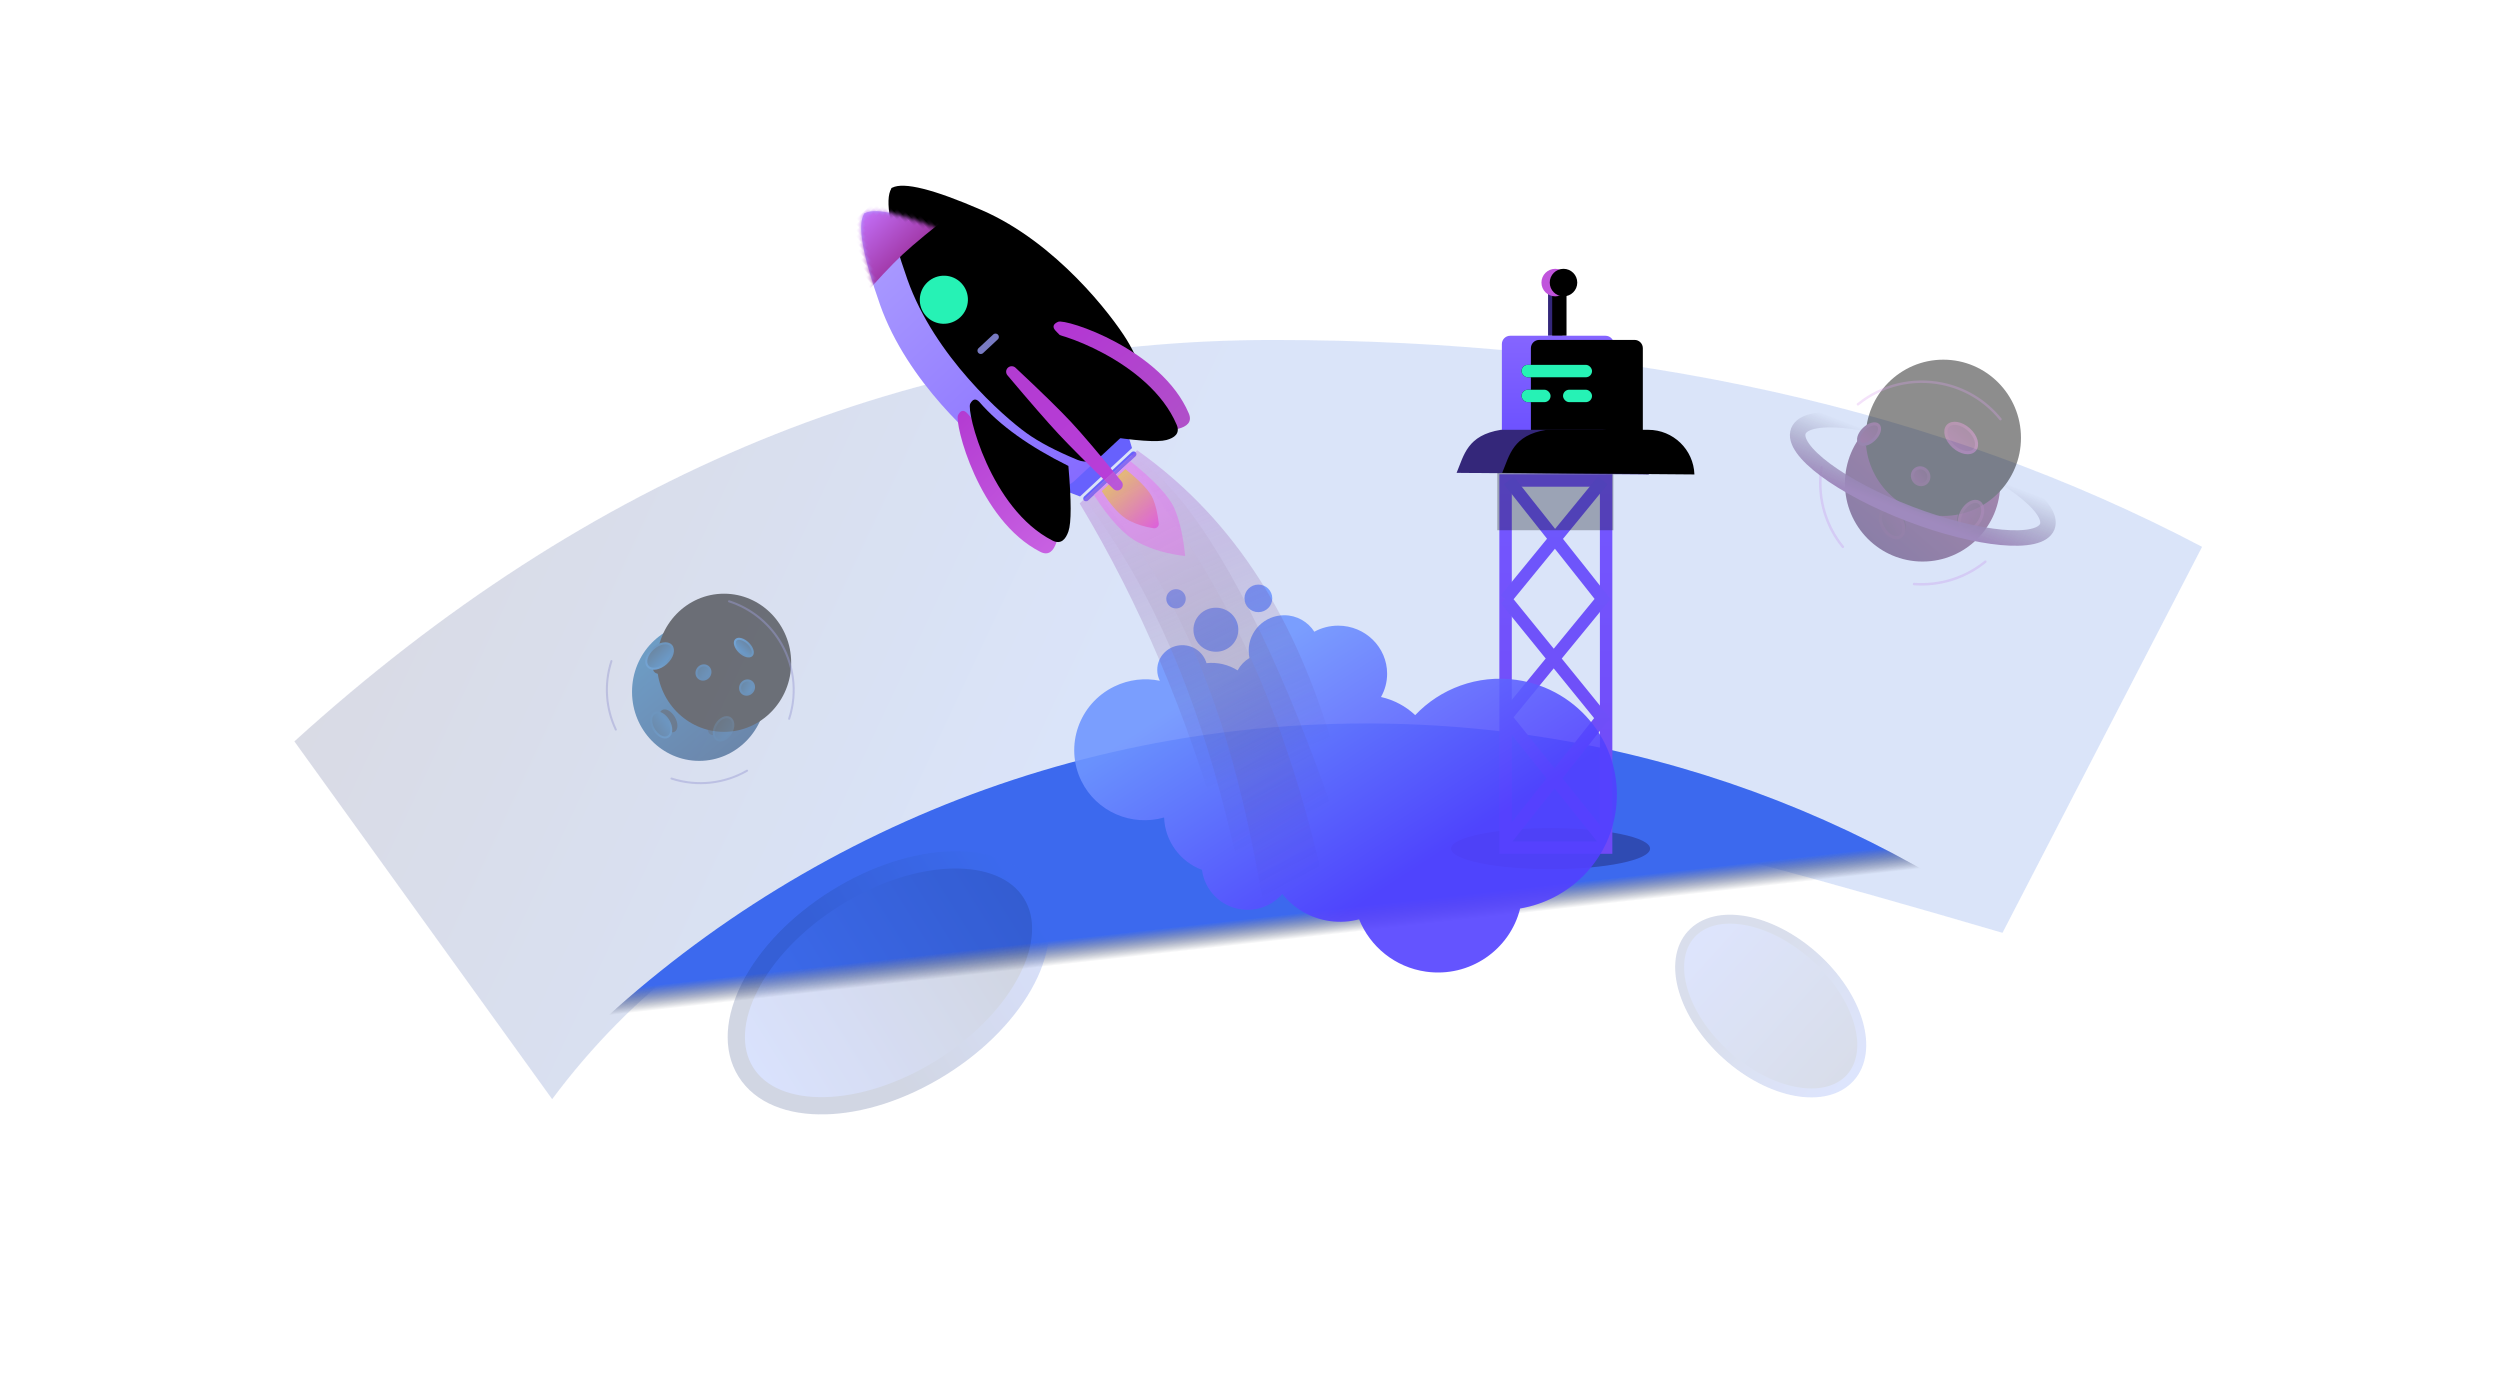 <?xml version="1.0" encoding="UTF-8"?>
<svg width="603px" height="333px" viewBox="0 0 603 333" version="1.1" xmlns="http://www.w3.org/2000/svg" xmlns:xlink="http://www.w3.org/1999/xlink">
    <!-- Generator: Sketch 55 (78076) - https://sketchapp.com -->
    <title>Illustration</title>
    <desc>Created with Sketch.</desc>
    <defs>
        <linearGradient x1="-8.651%" y1="48.111%" x2="38.957%" y2="56.947%" id="linearGradient-1">
            <stop stop-color="#0B083D" offset="0%"></stop>
            <stop stop-color="#1150DA" offset="100%"></stop>
        </linearGradient>
        <filter x="-21.5%" y="-54.1%" width="143.0%" height="208.1%" filterUnits="objectBoundingBox" id="filter-2">
            <feGaussianBlur stdDeviation="33" in="SourceGraphic"></feGaussianBlur>
        </filter>
        <linearGradient x1="61.762%" y1="52.257%" x2="59.048%" y2="46.732%" id="linearGradient-3">
            <stop stop-color="#0D1429" stop-opacity="0" offset="0%"></stop>
            <stop stop-color="#3564ED" offset="100%"></stop>
        </linearGradient>
        <linearGradient x1="98.554%" y1="48.554%" x2="1.446%" y2="48.554%" id="linearGradient-4">
            <stop stop-color="#183280" offset="0%"></stop>
            <stop stop-color="#3564ED" offset="100%"></stop>
        </linearGradient>
        <linearGradient x1="36.987%" y1="50%" x2="98.74%" y2="50%" id="linearGradient-5">
            <stop stop-color="#1E3B90" offset="0%"></stop>
            <stop stop-color="#3564ED" offset="100%"></stop>
        </linearGradient>
        <ellipse id="path-6" cx="356.094" cy="161.583" rx="24.753" ry="14.853"></ellipse>
        <filter x="-6.4%" y="-10.6%" width="112.8%" height="128.0%" filterUnits="objectBoundingBox" id="filter-7">
            <feMorphology radius="2.16" operator="dilate" in="SourceAlpha" result="shadowSpreadOuter1"></feMorphology>
            <feOffset dx="0" dy="2" in="shadowSpreadOuter1" result="shadowOffsetOuter1"></feOffset>
            <feComposite in="shadowOffsetOuter1" in2="SourceAlpha" operator="out" result="shadowOffsetOuter1"></feComposite>
            <feColorMatrix values="0 0 0 0 0.092   0 0 0 0 0.191   0 0 0 0 0.48  0 0 0 1 0" type="matrix" in="shadowOffsetOuter1"></feColorMatrix>
        </filter>
        <linearGradient x1="98.554%" y1="48.554%" x2="1.446%" y2="48.554%" id="linearGradient-8">
            <stop stop-color="#0B1E56" offset="0%"></stop>
            <stop stop-color="#3D6DF7" offset="100%"></stop>
        </linearGradient>
        <linearGradient x1="36.987%" y1="50%" x2="98.74%" y2="50%" id="linearGradient-9">
            <stop stop-color="#122A71" offset="0%"></stop>
            <stop stop-color="#3564ED" offset="100%"></stop>
        </linearGradient>
        <ellipse id="path-10" cx="143.308" cy="155.981" rx="38.5" ry="22"></ellipse>
        <filter x="-6.7%" y="-11.7%" width="113.4%" height="128.0%" filterUnits="objectBoundingBox" id="filter-11">
            <feMorphology radius="4.16" operator="dilate" in="SourceAlpha" result="shadowSpreadOuter1"></feMorphology>
            <feOffset dx="0" dy="2" in="shadowSpreadOuter1" result="shadowOffsetOuter1"></feOffset>
            <feComposite in="shadowOffsetOuter1" in2="SourceAlpha" operator="out" result="shadowOffsetOuter1"></feComposite>
            <feColorMatrix values="0 0 0 0 0.001   0 0 0 0 0.033   0 0 0 0 0.125  0 0 0 1 0" type="matrix" in="shadowOffsetOuter1"></feColorMatrix>
        </filter>
        <linearGradient x1="50%" y1="0%" x2="50%" y2="100%" id="linearGradient-12">
            <stop stop-color="#7457FF" offset="0%"></stop>
            <stop stop-color="#7049F6" offset="100%"></stop>
        </linearGradient>
        <linearGradient x1="50%" y1="0%" x2="50%" y2="100%" id="linearGradient-13">
            <stop stop-color="#6E59FD" offset="0%"></stop>
            <stop stop-color="#7049F6" offset="100%"></stop>
        </linearGradient>
        <rect id="path-14" x="22.695" y="5.777" width="3.455" height="10.37"></rect>
        <filter x="-14.5%" y="-4.8%" width="128.9%" height="109.6%" filterUnits="objectBoundingBox" id="filter-15">
            <feOffset dx="1" dy="0" in="SourceAlpha" result="shadowOffsetInner1"></feOffset>
            <feComposite in="shadowOffsetInner1" in2="SourceAlpha" operator="arithmetic" k2="-1" k3="1" result="shadowInnerInner1"></feComposite>
            <feColorMatrix values="0 0 0 0 0.111   0 0 0 0 0.063   0 0 0 0 0.367  0 0 0 1 0" type="matrix" in="shadowInnerInner1"></feColorMatrix>
        </filter>
        <ellipse id="path-16" cx="24.423" cy="3.321" rx="3.319" ry="3.321"></ellipse>
        <filter x="-15.1%" y="-15.1%" width="130.1%" height="130.1%" filterUnits="objectBoundingBox" id="filter-17">
            <feOffset dx="2" dy="0" in="SourceAlpha" result="shadowOffsetInner1"></feOffset>
            <feComposite in="shadowOffsetInner1" in2="SourceAlpha" operator="arithmetic" k2="-1" k3="1" result="shadowInnerInner1"></feComposite>
            <feColorMatrix values="0 0 0 0 0.559   0 0 0 0 0.185   0 0 0 0 0.655  0 0 0 1 0" type="matrix" in="shadowInnerInner1"></feColorMatrix>
        </filter>
        <linearGradient x1="50%" y1="0%" x2="50%" y2="98.857%" id="linearGradient-18">
            <stop stop-color="#8565FF" offset="0%"></stop>
            <stop stop-color="#6D52FF" offset="100%"></stop>
        </linearGradient>
        <path d="M13.558,16.147 L36.558,16.147 C37.662,16.147 38.558,17.043 38.558,18.147 L38.558,39.192 L11.558,39.192 L11.558,18.147 C11.558,17.043 12.453,16.147 13.558,16.147 Z" id="path-19"></path>
        <filter x="-13.0%" y="-15.2%" width="125.9%" height="130.4%" filterUnits="objectBoundingBox" id="filter-20">
            <feOffset dx="7" dy="1" in="SourceAlpha" result="shadowOffsetInner1"></feOffset>
            <feComposite in="shadowOffsetInner1" in2="SourceAlpha" operator="arithmetic" k2="-1" k3="1" result="shadowInnerInner1"></feComposite>
            <feColorMatrix values="0 0 0 0 0.374   0 0 0 0 0.257   0 0 0 0 1  0 0 0 1 0" type="matrix" in="shadowInnerInner1"></feColorMatrix>
        </filter>
        <rect id="path-21" x="16.306" y="29.161" width="7" height="3" rx="1.5"></rect>
        <filter x="-85.7%" y="-200.0%" width="271.4%" height="500.0%" filterUnits="objectBoundingBox" id="filter-22">
            <feOffset dx="0" dy="0" in="SourceAlpha" result="shadowOffsetOuter1"></feOffset>
            <feGaussianBlur stdDeviation="2" in="shadowOffsetOuter1" result="shadowBlurOuter1"></feGaussianBlur>
            <feColorMatrix values="0 0 0 0 0.149   0 0 0 0 0.949   0 0 0 0 0.71  0 0 0 1 0" type="matrix" in="shadowBlurOuter1"></feColorMatrix>
        </filter>
        <rect id="path-23" x="26.306" y="29.161" width="7" height="3" rx="1.5"></rect>
        <filter x="-85.7%" y="-200.0%" width="271.4%" height="500.0%" filterUnits="objectBoundingBox" id="filter-24">
            <feOffset dx="0" dy="0" in="SourceAlpha" result="shadowOffsetOuter1"></feOffset>
            <feGaussianBlur stdDeviation="2" in="shadowOffsetOuter1" result="shadowBlurOuter1"></feGaussianBlur>
            <feColorMatrix values="0 0 0 0 0.149   0 0 0 0 0.949   0 0 0 0 0.71  0 0 0 1 0" type="matrix" in="shadowBlurOuter1"></feColorMatrix>
        </filter>
        <rect id="path-25" x="16.306" y="23.161" width="17" height="3" rx="1.5"></rect>
        <filter x="-35.3%" y="-200.0%" width="170.6%" height="500.0%" filterUnits="objectBoundingBox" id="filter-26">
            <feOffset dx="0" dy="0" in="SourceAlpha" result="shadowOffsetOuter1"></feOffset>
            <feGaussianBlur stdDeviation="2" in="shadowOffsetOuter1" result="shadowBlurOuter1"></feGaussianBlur>
            <feColorMatrix values="0 0 0 0 0.149   0 0 0 0 0.949   0 0 0 0 0.71  0 0 0 1 0" type="matrix" in="shadowBlurOuter1"></feColorMatrix>
        </filter>
        <path d="M47,49.6 L47,49.6 C46.798,43.595 41.872,38.833 35.864,38.833 L11.316,38.833 C3.19,40.143 2.434,44.924 0.637,49.216 L47,49.6 Z" id="path-27"></path>
        <filter x="-11.9%" y="-51.1%" width="123.7%" height="202.2%" filterUnits="objectBoundingBox" id="filter-28">
            <feOffset dx="11" dy="0" in="SourceAlpha" result="shadowOffsetInner1"></feOffset>
            <feComposite in="shadowOffsetInner1" in2="SourceAlpha" operator="arithmetic" k2="-1" k3="1" result="shadowInnerInner1"></feComposite>
            <feColorMatrix values="0 0 0 0 0.134   0 0 0 0 0.094   0 0 0 0 0.352  0 0 0 1 0" type="matrix" in="shadowInnerInner1"></feColorMatrix>
        </filter>
        <linearGradient x1="66.873%" y1="68.163%" x2="26.446%" y2="24.449%" id="linearGradient-29">
            <stop stop-color="#5140FF" offset="0%"></stop>
            <stop stop-color="#6F96FF" offset="100%"></stop>
        </linearGradient>
        <linearGradient x1="50%" y1="99.045%" x2="50%" y2="8.58688121e-15%" id="linearGradient-30">
            <stop stop-color="#866CFF" offset="0%"></stop>
            <stop stop-color="#AEA0FF" offset="100%"></stop>
        </linearGradient>
        <path d="M17.906,0.036 C17.945,0.028 17.984,0.021 18.023,0.014 L18.023,0.066 C21.04,0.903 25.079,7.132 30.138,18.754 C37.981,36.768 35.72,58.8 34.389,65.436 C33.651,69.114 32.118,73.493 29.788,78.573 C28.9,80.509 26.965,81.75 24.835,81.75 L18.023,81.75 L18.023,81.765 L10.912,81.765 C8.781,81.765 6.846,80.523 5.958,78.587 C3.629,73.508 2.095,69.129 1.357,65.451 C0.026,58.814 -2.235,36.782 5.608,18.768 C10.668,7.147 14.706,0.917 17.724,0.08 L17.724,-3.55271368e-14 C17.784,0.01 17.845,0.022 17.906,0.036 Z" id="path-31"></path>
        <filter x="-12.6%" y="-5.5%" width="125.2%" height="111.0%" filterUnits="objectBoundingBox" id="filter-33">
            <feOffset dx="9" dy="0" in="SourceAlpha" result="shadowOffsetInner1"></feOffset>
            <feComposite in="shadowOffsetInner1" in2="SourceAlpha" operator="arithmetic" k2="-1" k3="1" result="shadowInnerInner1"></feComposite>
            <feColorMatrix values="0 0 0 0 0.479   0 0 0 0 0.379   0 0 0 0 1  0 0 0 0.526 0" type="matrix" in="shadowInnerInner1"></feColorMatrix>
        </filter>
        <linearGradient x1="50%" y1="100%" x2="50%" y2="34.637%" id="linearGradient-34">
            <stop stop-color="#A138A7" offset="0%"></stop>
            <stop stop-color="#C573FD" offset="100%"></stop>
        </linearGradient>
        <linearGradient x1="50%" y1="0%" x2="50%" y2="100%" id="linearGradient-35">
            <stop stop-color="#FFE433" offset="0%"></stop>
            <stop stop-color="#FF51EE" offset="100%"></stop>
        </linearGradient>
        <linearGradient x1="50%" y1="0%" x2="50%" y2="100%" id="linearGradient-36">
            <stop stop-color="#B23CD1" offset="0%"></stop>
            <stop stop-color="#B93DD9" offset="100%"></stop>
        </linearGradient>
        <ellipse id="path-37" cx="26.018" cy="28.328" rx="5.818" ry="5.787"></ellipse>
        <filter x="-64.5%" y="-64.8%" width="228.9%" height="229.6%" filterUnits="objectBoundingBox" id="filter-38">
            <feOffset dx="0" dy="0" in="SourceAlpha" result="shadowOffsetOuter1"></feOffset>
            <feGaussianBlur stdDeviation="2.5" in="shadowOffsetOuter1" result="shadowBlurOuter1"></feGaussianBlur>
            <feColorMatrix values="0 0 0 0 0.149   0 0 0 0 0.949   0 0 0 0 0.71  0 0 0 1 0" type="matrix" in="shadowBlurOuter1"></feColorMatrix>
        </filter>
        <linearGradient x1="50%" y1="0%" x2="50%" y2="100%" id="linearGradient-39">
            <stop stop-color="#B33BD2" offset="0%"></stop>
            <stop stop-color="#C862E2" offset="100%"></stop>
        </linearGradient>
        <path d="M9.553,51.008 C7.638,51.667 -4.189,72.855 1.564,88.67 C2.365,90.87 4.158,90.595 5.87,89.692 C7.836,88.655 11.426,84.8 16.643,78.129 C12.91,68.21 11.185,59.569 11.467,52.208 C11.467,50.968 10.829,50.568 9.553,51.008 Z" id="path-40"></path>
        <filter x="-12.0%" y="-5.1%" width="124.0%" height="110.1%" filterUnits="objectBoundingBox" id="filter-41">
            <feOffset dx="4" dy="0" in="SourceAlpha" result="shadowOffsetInner1"></feOffset>
            <feComposite in="shadowOffsetInner1" in2="SourceAlpha" operator="arithmetic" k2="-1" k3="1" result="shadowInnerInner1"></feComposite>
            <feColorMatrix values="0 0 0 0 0   0 0 0 0 0   0 0 0 0 0  0 0 0 0.158 0" type="matrix" in="shadowInnerInner1"></feColorMatrix>
        </filter>
        <linearGradient x1="50%" y1="0%" x2="50%" y2="100%" id="linearGradient-42">
            <stop stop-color="#B335D4" offset="0%"></stop>
            <stop stop-color="#B050C9" offset="100%"></stop>
        </linearGradient>
        <path d="M45,51.008 C43.086,51.667 31.258,72.855 37.012,88.67 C37.813,90.87 39.606,90.595 41.318,89.692 C43.283,88.655 46.874,84.8 52.091,78.129 C48.358,68.21 46.633,59.569 46.915,52.208 C46.915,50.968 46.277,50.568 45,51.008 Z" id="path-43"></path>
        <filter x="-12.0%" y="-5.1%" width="124.0%" height="110.1%" filterUnits="objectBoundingBox" id="filter-44">
            <feOffset dx="4" dy="0" in="SourceAlpha" result="shadowOffsetInner1"></feOffset>
            <feComposite in="shadowOffsetInner1" in2="SourceAlpha" operator="arithmetic" k2="-1" k3="1" result="shadowInnerInner1"></feComposite>
            <feColorMatrix values="0 0 0 0 1   0 0 0 0 1   0 0 0 0 1  0 0 0 0.212 0" type="matrix" in="shadowInnerInner1"></feColorMatrix>
        </filter>
        <linearGradient x1="50%" y1="107.258%" x2="48.592%" y2="42.933%" id="linearGradient-45">
            <stop stop-color="#FFFFFF" offset="0%"></stop>
            <stop stop-color="#2B0A3D" stop-opacity="0" offset="100%"></stop>
        </linearGradient>
        <linearGradient x1="49.997%" y1="107.076%" x2="48.775%" y2="30.618%" id="linearGradient-46">
            <stop stop-color="#FFFFFF" offset="0%"></stop>
            <stop stop-color="#340D40" stop-opacity="0" offset="100%"></stop>
        </linearGradient>
        <linearGradient x1="50%" y1="107.258%" x2="48.709%" y2="53.924%" id="linearGradient-47">
            <stop stop-color="#CE79F5" offset="0%"></stop>
            <stop stop-color="#2B0A3D" stop-opacity="0" offset="100%"></stop>
        </linearGradient>
        <linearGradient x1="86.615%" y1="21.032%" x2="24.458%" y2="100%" id="linearGradient-48">
            <stop stop-color="#045A9D" offset="0%"></stop>
            <stop stop-color="#002D64" offset="100%"></stop>
        </linearGradient>
        <ellipse id="path-49" cx="29.509" cy="29.27" rx="16.194" ry="16.662"></ellipse>
        <filter x="-10.8%" y="-10.5%" width="121.6%" height="121.0%" filterUnits="objectBoundingBox" id="filter-50">
            <feOffset dx="-6" dy="-7" in="SourceAlpha" result="shadowOffsetInner1"></feOffset>
            <feComposite in="shadowOffsetInner1" in2="SourceAlpha" operator="arithmetic" k2="-1" k3="1" result="shadowInnerInner1"></feComposite>
            <feColorMatrix values="0 0 0 0 0   0 0 0 0 0   0 0 0 0 0  0 0 0 0.099 0" type="matrix" in="shadowInnerInner1"></feColorMatrix>
        </filter>
        <linearGradient x1="50%" y1="0%" x2="50%" y2="100%" id="linearGradient-51">
            <stop stop-color="#003058" offset="0%"></stop>
            <stop stop-color="#005BAA" offset="100%"></stop>
        </linearGradient>
        <linearGradient x1="36.987%" y1="50%" x2="99.142%" y2="50%" id="linearGradient-52">
            <stop stop-color="#035091" offset="0%"></stop>
            <stop stop-color="#0F68B8" offset="100%"></stop>
        </linearGradient>
        <ellipse id="path-53" cx="39.054" cy="20.64" rx="3.516" ry="2.112"></ellipse>
        <filter x="-21.3%" y="-35.5%" width="142.7%" height="218.4%" filterUnits="objectBoundingBox" id="filter-54">
            <feMorphology radius="0.5" operator="dilate" in="SourceAlpha" result="shadowSpreadOuter1"></feMorphology>
            <feOffset dx="0" dy="2" in="shadowSpreadOuter1" result="shadowOffsetOuter1"></feOffset>
            <feComposite in="shadowOffsetOuter1" in2="SourceAlpha" operator="out" result="shadowOffsetOuter1"></feComposite>
            <feColorMatrix values="0 0 0 0 0.052   0 0 0 0 0.255   0 0 0 0 0.428  0 0 0 1 0" type="matrix" in="shadowOffsetOuter1"></feColorMatrix>
        </filter>
        <linearGradient x1="50%" y1="0%" x2="50%" y2="100%" id="linearGradient-55">
            <stop stop-color="#003058" offset="0%"></stop>
            <stop stop-color="#005BAA" offset="100%"></stop>
        </linearGradient>
        <linearGradient x1="36.987%" y1="50%" x2="99.142%" y2="50%" id="linearGradient-56">
            <stop stop-color="#035091" offset="0%"></stop>
            <stop stop-color="#0F68B8" offset="100%"></stop>
        </linearGradient>
        <ellipse id="path-57" cx="38.66" cy="37.279" rx="3.023" ry="1.804"></ellipse>
        <filter x="-24.8%" y="-41.6%" width="149.6%" height="238.6%" filterUnits="objectBoundingBox" id="filter-58">
            <feMorphology radius="0.5" operator="dilate" in="SourceAlpha" result="shadowSpreadOuter1"></feMorphology>
            <feOffset dx="0" dy="2" in="shadowSpreadOuter1" result="shadowOffsetOuter1"></feOffset>
            <feComposite in="shadowOffsetOuter1" in2="SourceAlpha" operator="out" result="shadowOffsetOuter1"></feComposite>
            <feColorMatrix values="0 0 0 0 0.01   0 0 0 0 0.217   0 0 0 0 0.394  0 0 0 1 0" type="matrix" in="shadowOffsetOuter1"></feColorMatrix>
        </filter>
        <linearGradient x1="35.915%" y1="91.78%" x2="50%" y2="21.483%" id="linearGradient-59">
            <stop stop-color="#003561" offset="0%"></stop>
            <stop stop-color="#014B8C" offset="100%"></stop>
        </linearGradient>
        <linearGradient x1="36.987%" y1="50%" x2="98.871%" y2="50%" id="linearGradient-60">
            <stop stop-color="#024582" offset="0%"></stop>
            <stop stop-color="#034886" offset="100%"></stop>
        </linearGradient>
        <ellipse id="path-61" cx="17.962" cy="28.247" rx="1.51" ry="1.388"></ellipse>
        <filter x="-49.7%" y="-126.1%" width="199.3%" height="280.1%" filterUnits="objectBoundingBox" id="filter-62">
            <feMorphology radius="0.5" operator="dilate" in="SourceAlpha" result="shadowSpreadOuter1"></feMorphology>
            <feOffset dx="0" dy="-2" in="shadowSpreadOuter1" result="shadowOffsetOuter1"></feOffset>
            <feComposite in="shadowOffsetOuter1" in2="SourceAlpha" operator="out" result="shadowOffsetOuter1"></feComposite>
            <feColorMatrix values="0 0 0 0 0.01   0 0 0 0 0.217   0 0 0 0 0.394  0 0 0 1 0" type="matrix" in="shadowOffsetOuter1"></feColorMatrix>
        </filter>
        <linearGradient x1="27.247%" y1="100%" x2="27.247%" y2="0%" id="linearGradient-63">
            <stop stop-color="#003561" offset="0%"></stop>
            <stop stop-color="#014B8C" offset="100%"></stop>
        </linearGradient>
        <ellipse id="path-64" cx="28.474" cy="24.614" rx="1.51" ry="1.388"></ellipse>
        <filter x="-49.7%" y="-126.1%" width="199.3%" height="280.1%" filterUnits="objectBoundingBox" id="filter-65">
            <feMorphology radius="0.5" operator="dilate" in="SourceAlpha" result="shadowSpreadOuter1"></feMorphology>
            <feOffset dx="0" dy="-2" in="shadowSpreadOuter1" result="shadowOffsetOuter1"></feOffset>
            <feComposite in="shadowOffsetOuter1" in2="SourceAlpha" operator="out" result="shadowOffsetOuter1"></feComposite>
            <feColorMatrix values="0 0 0 0 0.01   0 0 0 0 0.217   0 0 0 0 0.394  0 0 0 1 0" type="matrix" in="shadowOffsetOuter1"></feColorMatrix>
        </filter>
        <linearGradient x1="50%" y1="100%" x2="50%" y2="3.061617e-15%" id="linearGradient-66">
            <stop stop-color="#003058" offset="0%"></stop>
            <stop stop-color="#005BAA" offset="100%"></stop>
        </linearGradient>
        <linearGradient x1="36.987%" y1="50%" x2="99.142%" y2="50%" id="linearGradient-67">
            <stop stop-color="#035091" offset="0%"></stop>
            <stop stop-color="#0F68B8" offset="100%"></stop>
        </linearGradient>
        <ellipse id="path-68" cx="23.631" cy="38.196" rx="2.787" ry="1.805"></ellipse>
        <filter x="-26.9%" y="-41.6%" width="153.8%" height="238.5%" filterUnits="objectBoundingBox" id="filter-69">
            <feMorphology radius="0.5" operator="dilate" in="SourceAlpha" result="shadowSpreadOuter1"></feMorphology>
            <feOffset dx="0" dy="2" in="shadowSpreadOuter1" result="shadowOffsetOuter1"></feOffset>
            <feComposite in="shadowOffsetOuter1" in2="SourceAlpha" operator="out" result="shadowOffsetOuter1"></feComposite>
            <feColorMatrix values="0 0 0 0 0.01   0 0 0 0 0.217   0 0 0 0 0.394  0 0 0 1 0" type="matrix" in="shadowOffsetOuter1"></feColorMatrix>
        </filter>
        <linearGradient x1="50%" y1="0%" x2="50%" y2="100%" id="linearGradient-70">
            <stop stop-color="#003058" offset="0%"></stop>
            <stop stop-color="#005BAA" offset="100%"></stop>
        </linearGradient>
        <linearGradient x1="36.987%" y1="50%" x2="99.142%" y2="50%" id="linearGradient-71">
            <stop stop-color="#035091" offset="0%"></stop>
            <stop stop-color="#0F68B8" offset="100%"></stop>
        </linearGradient>
        <ellipse id="path-72" cx="18.737" cy="18.615" rx="2.412" ry="1.206"></ellipse>
        <filter x="-31.1%" y="-62.2%" width="162.2%" height="307.3%" filterUnits="objectBoundingBox" id="filter-73">
            <feMorphology radius="0.5" operator="dilate" in="SourceAlpha" result="shadowSpreadOuter1"></feMorphology>
            <feOffset dx="0" dy="2" in="shadowSpreadOuter1" result="shadowOffsetOuter1"></feOffset>
            <feComposite in="shadowOffsetOuter1" in2="SourceAlpha" operator="out" result="shadowOffsetOuter1"></feComposite>
            <feColorMatrix values="0 0 0 0 0.01   0 0 0 0 0.217   0 0 0 0 0.394  0 0 0 1 0" type="matrix" in="shadowOffsetOuter1"></feColorMatrix>
        </filter>
        <linearGradient x1="23.287%" y1="100%" x2="90.694%" y2="22.332%" id="linearGradient-74">
            <stop stop-color="#250040" offset="0%"></stop>
            <stop stop-color="#631450" offset="100%"></stop>
        </linearGradient>
        <ellipse id="path-75" cx="34.728" cy="34.599" rx="18.732" ry="18.846"></ellipse>
        <filter x="-14.7%" y="-14.6%" width="129.4%" height="129.2%" filterUnits="objectBoundingBox" id="filter-76">
            <feOffset dx="5" dy="-11" in="SourceAlpha" result="shadowOffsetInner1"></feOffset>
            <feComposite in="shadowOffsetInner1" in2="SourceAlpha" operator="arithmetic" k2="-1" k3="1" result="shadowInnerInner1"></feComposite>
            <feColorMatrix values="0 0 0 0 0   0 0 0 0 0   0 0 0 0 0  0 0 0 0.199 0" type="matrix" in="shadowInnerInner1"></feColorMatrix>
        </filter>
        <linearGradient x1="50%" y1="0%" x2="50%" y2="100%" id="linearGradient-77">
            <stop stop-color="#420A3C" offset="0%"></stop>
            <stop stop-color="#580B55" offset="97.107%"></stop>
        </linearGradient>
        <linearGradient x1="82.562%" y1="54.015%" x2="0%" y2="50%" id="linearGradient-78">
            <stop stop-color="#6A1B64" offset="0%"></stop>
            <stop stop-color="#5C1550" offset="100%"></stop>
        </linearGradient>
        <ellipse id="path-79" cx="44.042" cy="23.646" rx="3.96" ry="2.378"></ellipse>
        <filter x="-15.7%" y="-26.2%" width="131.5%" height="173.5%" filterUnits="objectBoundingBox" id="filter-80">
            <feMorphology radius="0.746" operator="dilate" in="SourceAlpha" result="shadowSpreadOuter1"></feMorphology>
            <feOffset dx="0" dy="1" in="shadowSpreadOuter1" result="shadowOffsetOuter1"></feOffset>
            <feComposite in="shadowOffsetOuter1" in2="SourceAlpha" operator="out" result="shadowOffsetOuter1"></feComposite>
            <feColorMatrix values="0 0 0 0 0.226   0 0 0 0 0.028   0 0 0 0 0.217  0 0 0 1 0" type="matrix" in="shadowOffsetOuter1"></feColorMatrix>
        </filter>
        <linearGradient x1="50%" y1="0%" x2="50%" y2="97.107%" id="linearGradient-81">
            <stop stop-color="#420A3C" offset="0%"></stop>
            <stop stop-color="#580B55" offset="100%"></stop>
        </linearGradient>
        <linearGradient x1="36.987%" y1="50%" x2="98.74%" y2="50%" id="linearGradient-82">
            <stop stop-color="#6A1B64" offset="0%"></stop>
            <stop stop-color="#5C1550" offset="100%"></stop>
        </linearGradient>
        <ellipse id="path-83" cx="46.423" cy="42.407" rx="3.401" ry="2.034"></ellipse>
        <filter x="-18.3%" y="-30.6%" width="136.7%" height="185.9%" filterUnits="objectBoundingBox" id="filter-84">
            <feMorphology radius="0.746" operator="dilate" in="SourceAlpha" result="shadowSpreadOuter1"></feMorphology>
            <feOffset dx="0" dy="1" in="shadowSpreadOuter1" result="shadowOffsetOuter1"></feOffset>
            <feComposite in="shadowOffsetOuter1" in2="SourceAlpha" operator="out" result="shadowOffsetOuter1"></feComposite>
            <feColorMatrix values="0 0 0 0 0.226   0 0 0 0 0.028   0 0 0 0 0.217  0 0 0 1 0" type="matrix" in="shadowOffsetOuter1"></feColorMatrix>
        </filter>
        <linearGradient x1="50%" y1="97.107%" x2="50%" y2="8.50014503e-15%" id="linearGradient-85">
            <stop stop-color="#390333" offset="0%"></stop>
            <stop stop-color="#570755" offset="100%"></stop>
        </linearGradient>
        <linearGradient x1="36.987%" y1="50%" x2="98.74%" y2="50%" id="linearGradient-86">
            <stop stop-color="#500F4B" offset="0%"></stop>
            <stop stop-color="#580E59" offset="100%"></stop>
        </linearGradient>
        <ellipse id="path-87" cx="34.256" cy="32.865" rx="1.699" ry="1.571"></ellipse>
        <filter x="-36.7%" y="-71.5%" width="173.3%" height="211.2%" filterUnits="objectBoundingBox" id="filter-88">
            <feMorphology radius="0.746" operator="dilate" in="SourceAlpha" result="shadowSpreadOuter1"></feMorphology>
            <feOffset dx="0" dy="-1" in="shadowSpreadOuter1" result="shadowOffsetOuter1"></feOffset>
            <feComposite in="shadowOffsetOuter1" in2="SourceAlpha" operator="out" result="shadowOffsetOuter1"></feComposite>
            <feColorMatrix values="0 0 0 0 0.226   0 0 0 0 0.028   0 0 0 0 0.217  0 0 0 1 0" type="matrix" in="shadowOffsetOuter1"></feColorMatrix>
        </filter>
        <linearGradient x1="50%" y1="0%" x2="50%" y2="97.107%" id="linearGradient-89">
            <stop stop-color="#270623" offset="0%"></stop>
            <stop stop-color="#4C084A" offset="98.435%"></stop>
        </linearGradient>
        <linearGradient x1="36.987%" y1="50%" x2="98.74%" y2="50%" id="linearGradient-90">
            <stop stop-color="#520A4D" offset="0%"></stop>
            <stop stop-color="#3F0E37" offset="100%"></stop>
        </linearGradient>
        <ellipse id="path-91" cx="27.379" cy="44.248" rx="3.4" ry="2.035"></ellipse>
        <filter x="-18.3%" y="-30.6%" width="136.7%" height="185.8%" filterUnits="objectBoundingBox" id="filter-92">
            <feMorphology radius="0.746" operator="dilate" in="SourceAlpha" result="shadowSpreadOuter1"></feMorphology>
            <feOffset dx="0" dy="1" in="shadowSpreadOuter1" result="shadowOffsetOuter1"></feOffset>
            <feComposite in="shadowOffsetOuter1" in2="SourceAlpha" operator="out" result="shadowOffsetOuter1"></feComposite>
            <feColorMatrix values="0 0 0 0 0.226   0 0 0 0 0.028   0 0 0 0 0.217  0 0 0 1 0" type="matrix" in="shadowOffsetOuter1"></feColorMatrix>
        </filter>
        <linearGradient x1="98.554%" y1="48.554%" x2="1.446%" y2="48.554%" id="linearGradient-93">
            <stop stop-color="#3B0835" offset="0%"></stop>
            <stop stop-color="#540952" offset="100%"></stop>
        </linearGradient>
        <linearGradient x1="36.987%" y1="50%" x2="98.74%" y2="50%" id="linearGradient-94">
            <stop stop-color="#451052" offset="0%"></stop>
            <stop stop-color="#56114A" offset="100%"></stop>
        </linearGradient>
        <ellipse id="path-95" cx="21.818" cy="22.713" rx="2.716" ry="1.358"></ellipse>
        <filter x="-22.9%" y="-45.9%" width="145.9%" height="228.6%" filterUnits="objectBoundingBox" id="filter-96">
            <feMorphology radius="0.746" operator="dilate" in="SourceAlpha" result="shadowSpreadOuter1"></feMorphology>
            <feOffset dx="0" dy="1" in="shadowSpreadOuter1" result="shadowOffsetOuter1"></feOffset>
            <feComposite in="shadowOffsetOuter1" in2="SourceAlpha" operator="out" result="shadowOffsetOuter1"></feComposite>
            <feColorMatrix values="0 0 0 0 0.226   0 0 0 0 0.028   0 0 0 0 0.217  0 0 0 1 0" type="matrix" in="shadowOffsetOuter1"></feColorMatrix>
        </filter>
        <linearGradient x1="50%" y1="15.809%" x2="50%" y2="100%" id="linearGradient-97">
            <stop stop-color="#110B37" stop-opacity="0" offset="0%"></stop>
            <stop stop-color="#561A74" offset="100%"></stop>
        </linearGradient>
    </defs>
    <g id="Page-1" stroke="none" stroke-width="1" fill="none" fill-rule="evenodd">
        <g id="Grakn-Presentation1" transform="translate(-442, -2356)">
            <g id="3rd-section" transform="translate(0, 1591)">
                <g id="Illustration" transform="translate(743.5, 924) scale(-1, 1) translate(-743.5, -924) translate(513, 797)">
                    <g id="Group-56" transform="translate(230.5, 138.95) scale(-1, 1) translate(-230.5, -138.95) translate(-0, 32.45)">
                        <g id="Group-7" opacity="0.961" transform="translate(0, 16.628)">
                            <g id="Group-4-Copy" transform="translate(0, 0)">
                                <path d="M-0,97.744 C71.142,33.196 149.81,0.922 236.005,0.922 C322.2,0.922 396.912,17.554 460.142,50.818 L412,143.922 C327.633,119.141 274.116,106.751 251.449,106.751 C163.62,106.751 100.531,132.515 62.182,184.045 L-0,97.744 Z" id="Rectangle" fill="url(#linearGradient-1)" opacity="0.399" filter="url(#filter-2)"></path>
                                <path d="M440.542,163.068 C392.251,119.754 328.485,93.418 258.581,93.418 C179.334,93.418 107.974,127.265 58.108,181.323" id="Path" fill="url(#linearGradient-3)"></path>
                                <g id="Oval" opacity="0.177" transform="translate(356.094, 161.583) rotate(42) translate(-356.094, -161.583) ">
                                    <use fill="black" fill-opacity="1" filter="url(#filter-7)" xlink:href="#path-6"></use>
                                    <ellipse stroke="url(#linearGradient-5)" stroke-width="2.16" fill="url(#linearGradient-4)" fill-rule="evenodd" cx="356.094" cy="161.583" rx="25.833" ry="15.933"></ellipse>
                                </g>
                                <g id="Oval-Copy-6" opacity="0.204" transform="translate(143.308, 155.981) rotate(328) translate(-143.308, -155.981) ">
                                    <use fill="black" fill-opacity="1" filter="url(#filter-11)" xlink:href="#path-10"></use>
                                    <ellipse stroke="url(#linearGradient-9)" stroke-width="4.16" fill="url(#linearGradient-8)" fill-rule="evenodd" cx="143.308" cy="155.981" rx="40.58" ry="24.08"></ellipse>
                                </g>
                            </g>
                        </g>
                        <ellipse id="Oval" fill-opacity="0.487" fill="#100324" opacity="0.6" cx="302.995" cy="140.238" rx="24" ry="4.953"></ellipse>
                        <g id="Group-8" transform="translate(182.467, 0)">
                            <g id="Group-6" transform="translate(97.227, 0.389)">
                                <g id="Group-5" transform="translate(10.452, 49.054)">
                                    <polygon id="Path-10" stroke="url(#linearGradient-12)" stroke-width="3" points="26.25 2 26.25 90.545 2 90.545 2 2"></polygon>
                                    <g id="Group-4" transform="translate(2, 2)" stroke="url(#linearGradient-13)" stroke-width="3">
                                        <path d="M23.275,57.312 L23.436,57.108 L23.275,57.312 L24.25,58.513 L23.275,57.312 L11.794,71.84 L24.25,87.4 L11.794,71.84 L2.34479103e-13,86.763 L11.794,71.84 L-1.26654243e-12,57.108 L11.794,71.84 L23.275,57.312 L11.613,42.945 L23.391,28.58 L23.436,28.637 L23.391,28.58 L24.25,27.532 L23.391,28.58 L11.922,14.069 L-1.54543045e-13,28.637 L11.922,14.069 L23.391,28.58 L11.613,42.945 L-1.26654243e-12,28.637 L11.613,42.945 L-1.26654243e-12,57.108 L11.613,42.945 L23.275,57.312 Z M11.922,14.069 L0.803,-6.03961325e-14 L11.922,14.069 L23.436,-6.03961325e-14 L11.922,14.069 Z" id="Combined-Shape"></path>
                                    </g>
                                    <rect id="Rectangle" fill="#0C0E1A" opacity="0.301" x="0" y="0" width="28" height="14"></rect>
                                </g>
                                <g id="Rectangle">
                                    <use fill="#34277A" fill-rule="evenodd" xlink:href="#path-14"></use>
                                    <use fill="black" fill-opacity="1" filter="url(#filter-15)" xlink:href="#path-14"></use>
                                </g>
                                <g id="Oval">
                                    <use fill="#C054DC" fill-rule="evenodd" xlink:href="#path-16"></use>
                                    <use fill="black" fill-opacity="1" filter="url(#filter-17)" xlink:href="#path-16"></use>
                                </g>
                                <g id="Rectangle">
                                    <use fill="url(#linearGradient-18)" fill-rule="evenodd" xlink:href="#path-19"></use>
                                    <use fill="black" fill-opacity="1" filter="url(#filter-20)" xlink:href="#path-19"></use>
                                </g>
                                <g id="Rectangle">
                                    <use fill="black" fill-opacity="1" filter="url(#filter-22)" xlink:href="#path-21"></use>
                                    <use fill="#26F2B5" fill-rule="evenodd" xlink:href="#path-21"></use>
                                </g>
                                <g id="Rectangle-Copy-92">
                                    <use fill="black" fill-opacity="1" filter="url(#filter-24)" xlink:href="#path-23"></use>
                                    <use fill="#26F2B5" fill-rule="evenodd" xlink:href="#path-23"></use>
                                </g>
                                <g id="Rectangle-Copy-93">
                                    <use fill="black" fill-opacity="1" filter="url(#filter-26)" xlink:href="#path-25"></use>
                                    <use fill="#26F2B5" fill-rule="evenodd" xlink:href="#path-25"></use>
                                </g>
                                <g id="Path-16">
                                    <use fill="#34277A" fill-rule="evenodd" xlink:href="#path-27"></use>
                                    <use fill="black" fill-opacity="1" filter="url(#filter-28)" xlink:href="#path-27"></use>
                                </g>
                            </g>
                            <g id="Group-7" transform="translate(0.36, 86.452)">
                                <g id="Group-3-Copy-2" transform="translate(61.115, 52.228) rotate(-8) translate(-61.115, -52.228) translate(6.115, 12.728)"></g>
                                <g id="Group-3-Copy" transform="translate(45.547, 43.287) scale(-1, 1) rotate(34) translate(-45.547, -43.287) translate(10.047, 15.787)"></g>
                                <g id="Group-3" transform="translate(39.67, 26.152)"></g>
                            </g>
                            <path d="M87.88,108.035 C93.919,101.667 102.882,98.215 112.283,99.537 C127.667,101.699 138.399,115.822 136.255,131.081 C134.523,143.404 124.924,152.699 113.192,154.683 C110.716,164.684 100.985,171.389 90.508,169.917 C82.978,168.859 76.983,163.846 74.346,157.288 C72.108,157.884 69.714,158.052 67.274,157.709 C62.571,157.048 58.557,154.612 55.82,151.177 C53.448,153.915 49.767,155.432 45.899,154.888 C40.844,154.178 37.068,150.174 36.455,145.365 C31.157,143.389 27.515,138.389 27.319,132.726 C19.504,134.962 11.002,131.39 7.343,123.889 C3.236,115.468 6.79,105.285 15.28,101.144 C18.836,99.41 22.694,99.01 26.278,99.75 C25.883,98.958 25.66,98.066 25.66,97.124 C25.66,93.833 28.371,91.165 31.714,91.165 C34.485,91.165 36.821,92.998 37.54,95.5 C40.188,95.219 42.837,95.851 45.045,97.245 C45.706,96.01 46.698,94.976 47.904,94.259 C47.78,93.682 47.714,93.082 47.714,92.468 C47.714,87.762 51.554,83.947 56.29,83.947 C59.344,83.947 62.026,85.533 63.545,87.922 C65.247,86.989 67.209,86.457 69.297,86.457 C75.82,86.457 81.108,91.647 81.108,98.048 C81.108,100.087 80.572,102.002 79.631,103.666 C82.815,104.385 85.632,105.93 87.88,108.035 Z M39.806,92.752 C36.816,92.752 34.392,90.373 34.392,87.439 C34.392,84.505 36.816,82.126 39.806,82.126 C42.795,82.126 45.219,84.505 45.219,87.439 C45.219,90.373 42.795,92.752 39.806,92.752 Z M50.051,83.202 C48.199,83.202 46.698,81.713 46.698,79.876 C46.698,78.039 48.199,76.55 50.051,76.55 C51.904,76.55 53.405,78.039 53.405,79.876 C53.405,81.713 51.904,83.202 50.051,83.202 Z M30.186,82.308 C28.889,82.308 27.838,81.266 27.838,79.98 C27.838,78.694 28.889,77.652 30.186,77.652 C31.483,77.652 32.534,78.694 32.534,79.98 C32.534,81.266 31.483,82.308 30.186,82.308 Z" id="Combined-Shape" fill="url(#linearGradient-29)" opacity="0.896"></path>
                        </g>
                    </g>
                    <g id="Group-2" transform="translate(260.5, 127) scale(-1, 1) translate(-260.5, -127) translate(178, 0)">
                        <g id="Group-28" transform="translate(58.866, 60.659) rotate(-43) translate(-58.866, -60.659) translate(31.866, 3.659)">
                            <g id="Group-27" transform="translate(0.09, -0)">
                                <polygon id="Rectangle" fill="#6761FD" points="14.997 80.007 37.493 80.007 34.814 85.431 17.676 85.431"></polygon>
                                <rect id="Rectangle" fill="#6761FD" x="17.724" y="86.109" width="17.042" height="1.356" rx="0.678"></rect>
                                <g id="Rectangle" transform="translate(8.309, 0)">
                                    <mask id="mask-32" fill="white">
                                        <use xlink:href="#path-31"></use>
                                    </mask>
                                    <g id="Mask">
                                        <use fill="url(#linearGradient-30)" fill-rule="evenodd" xlink:href="#path-31"></use>
                                        <use fill="black" fill-opacity="1" filter="url(#filter-33)" xlink:href="#path-31"></use>
                                    </g>
                                    <path d="M15.855,43.384 L20.699,43.384" id="Line-3" stroke="#787AC2" stroke-width="1.619" stroke-linecap="round" mask="url(#mask-32)"></path>
                                    <path d="M14.927,-9.595 L35.448,-6.102 L35.448,14.639 C27.404,13.92 21.546,13.56 17.873,13.56 C14.201,13.56 8.94,13.92 2.092,14.639 L14.927,-9.595 Z" fill="url(#linearGradient-34)" mask="url(#mask-32)"></path>
                                </g>
                                <path d="M20.368,87.465 L32.362,87.465 C33.419,94.883 33.419,100.081 32.362,103.059 C31.305,106.038 29.326,109.428 26.423,113.23 C23.636,109.971 21.618,106.581 20.368,103.059 C19.119,99.538 19.119,94.339 20.368,87.465 Z" id="Rectangle" fill="#F1AAFF"></path>
                                <path d="M22.402,88.056 L30.163,88.056 C30.847,92.708 30.847,95.968 30.163,97.836 C29.586,99.41 28.585,101.169 27.16,103.111 L27.16,103.111 C26.803,103.596 26.121,103.701 25.636,103.344 C25.557,103.286 25.485,103.217 25.425,103.14 C24.078,101.428 23.07,99.66 22.402,97.836 C21.594,95.627 21.594,92.367 22.402,88.056 Z" id="Rectangle-Copy-41" fill="url(#linearGradient-35)"></path>
                                <path d="M26.13,50.852 L26.13,50.852 C26.839,50.852 27.427,51.401 27.474,52.108 C28.053,60.65 28.342,66.899 28.342,70.853 C28.342,74.808 28.053,81.056 27.474,89.599 L27.474,89.599 C27.427,90.306 26.839,90.855 26.13,90.855 L26.13,90.855 C25.425,90.855 24.844,90.302 24.808,89.598 C24.379,81.092 24.164,74.844 24.164,70.853 C24.164,66.862 24.379,60.614 24.808,52.109 L24.808,52.109 C24.844,51.404 25.425,50.852 26.13,50.852 Z" id="Rectangle" fill="url(#linearGradient-36)"></path>
                                <g id="Oval">
                                    <use fill="black" fill-opacity="1" filter="url(#filter-38)" xlink:href="#path-37"></use>
                                    <use fill="#26F2B5" fill-rule="evenodd" xlink:href="#path-37"></use>
                                </g>
                                <g id="Path-4">
                                    <use fill="url(#linearGradient-39)" fill-rule="evenodd" xlink:href="#path-40"></use>
                                    <use fill="black" fill-opacity="1" filter="url(#filter-41)" xlink:href="#path-40"></use>
                                </g>
                                <g id="Path-4-Copy" transform="translate(43.769, 70.598) scale(-1, 1) translate(-43.769, -70.598) ">
                                    <use fill="url(#linearGradient-42)" fill-rule="evenodd" xlink:href="#path-43"></use>
                                    <use fill="black" fill-opacity="1" filter="url(#filter-44)" xlink:href="#path-43"></use>
                                </g>
                            </g>
                        </g>
                        <g id="Group" transform="translate(53, 68)" opacity="0.411">
                            <g id="Group-63" transform="translate(56.039, 92.983) rotate(156) translate(-56.039, -92.983) translate(33.539, 6.483)">
                                <path d="M13.71,0.464 L44.751,1.345 C32.273,58.361 13.298,111.585 26.265,167.681 L11.658,172.692 C-5.215,150.304 -1.858,69.858 13.71,0.464 Z" id="Rectangle-22" fill="url(#linearGradient-45)"></path>
                                <path d="M22.099,14.213 L38.905,13.596 C25.426,67.728 7.738,113.829 22.815,166.997 L12.438,170.439 C-2.185,114.957 7.783,67.849 22.099,14.213 Z" id="Rectangle-22-Copy" fill="url(#linearGradient-46)"></path>
                            </g>
                            <g id="Group-63-Copy" transform="translate(60.797, 92.924) rotate(162) translate(-60.797, -92.924) translate(38.797, 2.924)" fill="url(#linearGradient-47)">
                                <path d="M15.453,-9.83391146e-12 L43.792,-9.83391146e-12 C31.314,57.016 27.244,115.003 40.211,171.099 L23.055,179.007 C-12.758,130.843 0.463,69.168 15.453,-9.83391146e-12 Z" id="Rectangle-22"></path>
                            </g>
                        </g>
                    </g>
                    <g id="Group-4-Copy-4" opacity="0.506" transform="translate(333.852, 105.591)">
                        <g id="Oval">
                            <use fill="url(#linearGradient-48)" fill-rule="evenodd" xlink:href="#path-49"></use>
                            <use fill="black" fill-opacity="1" filter="url(#filter-50)" xlink:href="#path-49"></use>
                        </g>
                        <path d="M6.764,28.82 C6.764,34.283 8.704,39.292 11.93,43.193 C16.052,48.178 22.276,51.352 29.239,51.352 L29.239,51.352 M44.271,45.572 C48.841,41.447 51.714,35.47 51.714,28.82 M44.627,12.397 C40.606,8.609 35.193,6.288 29.239,6.288" id="Shape" stroke="#615BB8" stroke-width="0.5" opacity="0.462" stroke-linecap="round" transform="translate(29.239, 28.82) rotate(72) translate(-29.239, -28.82) "></path>
                        <g id="Oval" transform="translate(39.054, 20.64) rotate(42) translate(-39.054, -20.64) ">
                            <use fill="black" fill-opacity="1" filter="url(#filter-54)" xlink:href="#path-53"></use>
                            <ellipse stroke="url(#linearGradient-52)" stroke-width="0.5" fill="url(#linearGradient-51)" fill-rule="evenodd" cx="39.054" cy="20.64" rx="3.766" ry="2.362"></ellipse>
                        </g>
                        <g id="Oval-Copy-4" opacity="0.602" transform="translate(38.66, 37.279) rotate(120) translate(-38.66, -37.279) ">
                            <use fill="black" fill-opacity="1" filter="url(#filter-58)" xlink:href="#path-57"></use>
                            <ellipse stroke="url(#linearGradient-56)" stroke-width="0.5" fill="url(#linearGradient-55)" fill-rule="evenodd" cx="38.66" cy="37.279" rx="3.273" ry="2.054"></ellipse>
                        </g>
                        <g id="Oval-Copy-5" transform="translate(17.962, 28.247) rotate(594) translate(-17.962, -28.247) ">
                            <use fill="black" fill-opacity="1" filter="url(#filter-62)" xlink:href="#path-61"></use>
                            <ellipse stroke="url(#linearGradient-60)" stroke-width="0.5" fill="url(#linearGradient-59)" fill-rule="evenodd" cx="17.962" cy="28.247" rx="1.76" ry="1.638"></ellipse>
                        </g>
                        <g id="Oval-Copy-45" transform="translate(28.474, 24.614) rotate(594) translate(-28.474, -24.614) ">
                            <use fill="black" fill-opacity="1" filter="url(#filter-65)" xlink:href="#path-64"></use>
                            <ellipse stroke="url(#linearGradient-60)" stroke-width="0.5" fill="url(#linearGradient-63)" fill-rule="evenodd" cx="28.474" cy="24.614" rx="1.76" ry="1.638"></ellipse>
                        </g>
                        <g id="Oval-Copy-7" opacity="0.324" transform="translate(23.631, 38.196) rotate(239) translate(-23.631, -38.196) ">
                            <use fill="black" fill-opacity="1" filter="url(#filter-69)" xlink:href="#path-68"></use>
                            <ellipse stroke="url(#linearGradient-67)" stroke-width="0.5" fill="url(#linearGradient-66)" fill-rule="evenodd" cx="23.631" cy="38.196" rx="3.037" ry="2.055"></ellipse>
                        </g>
                        <g id="Oval-Copy-6" transform="translate(18.737, 18.615) rotate(316) translate(-18.737, -18.615) ">
                            <use fill="black" fill-opacity="1" filter="url(#filter-73)" xlink:href="#path-72"></use>
                            <ellipse stroke="url(#linearGradient-71)" stroke-width="0.5" fill="url(#linearGradient-70)" fill-rule="evenodd" cx="18.737" cy="18.615" rx="2.662" ry="1.456"></ellipse>
                        </g>
                    </g>
                    <g id="Group-7-Copy-2" opacity="0.449" transform="translate(68.5, 84.5) scale(-1, 1) translate(-68.5, -84.5) translate(34, 50)">
                        <g id="Group-4-Copy">
                            <g id="Oval">
                                <use fill="url(#linearGradient-74)" fill-rule="evenodd" xlink:href="#path-75"></use>
                                <use fill="black" fill-opacity="1" filter="url(#filter-76)" xlink:href="#path-75"></use>
                            </g>
                            <path d="M10.036,34.5 C10.036,40.42 12.147,45.849 15.659,50.076 C20.146,55.477 26.921,58.918 34.5,58.918 L34.5,58.918 M50.861,52.654 C55.836,48.184 58.964,41.707 58.964,34.5 M51.249,16.703 C46.872,12.597 40.98,10.082 34.5,10.082" id="Shape" stroke="#AF2CD8" stroke-width="0.6" opacity="0.305" stroke-linecap="round" transform="translate(34.5, 34.5) rotate(141) translate(-34.5, -34.5) "></path>
                            <g id="Oval" transform="translate(44.042, 23.646) rotate(42) translate(-44.042, -23.646) ">
                                <use fill="black" fill-opacity="1" filter="url(#filter-80)" xlink:href="#path-79"></use>
                                <ellipse stroke="url(#linearGradient-78)" stroke-width="0.746" fill="url(#linearGradient-77)" fill-rule="evenodd" cx="44.042" cy="23.646" rx="4.334" ry="2.751"></ellipse>
                            </g>
                            <g id="Oval-Copy-4" opacity="0.705" transform="translate(46.423, 42.407) rotate(120) translate(-46.423, -42.407) ">
                                <use fill="black" fill-opacity="1" filter="url(#filter-84)" xlink:href="#path-83"></use>
                                <ellipse stroke="url(#linearGradient-82)" stroke-width="0.746" fill="url(#linearGradient-81)" fill-rule="evenodd" cx="46.423" cy="42.407" rx="3.774" ry="2.408"></ellipse>
                            </g>
                            <g id="Oval-Copy-5" opacity="0.759" transform="translate(34.256, 32.865) rotate(594) translate(-34.256, -32.865) ">
                                <use fill="black" fill-opacity="1" filter="url(#filter-88)" xlink:href="#path-87"></use>
                                <ellipse stroke="url(#linearGradient-86)" stroke-width="0.746" fill="url(#linearGradient-85)" fill-rule="evenodd" cx="34.256" cy="32.865" rx="2.073" ry="1.944"></ellipse>
                            </g>
                            <g id="Oval-Copy-7" opacity="0.303" transform="translate(27.379, 44.248) rotate(239) translate(-27.379, -44.248) ">
                                <use fill="black" fill-opacity="1" filter="url(#filter-92)" xlink:href="#path-91"></use>
                                <ellipse stroke="url(#linearGradient-90)" stroke-width="0.746" fill="url(#linearGradient-89)" fill-rule="evenodd" cx="27.379" cy="44.248" rx="3.774" ry="2.408"></ellipse>
                            </g>
                            <g id="Oval-Copy-6" transform="translate(21.818, 22.713) rotate(316) translate(-21.818, -22.713) ">
                                <use fill="black" fill-opacity="1" filter="url(#filter-96)" xlink:href="#path-95"></use>
                                <ellipse stroke="url(#linearGradient-94)" stroke-width="0.746" fill="url(#linearGradient-93)" fill-rule="evenodd" cx="21.818" cy="22.713" rx="3.089" ry="1.732"></ellipse>
                            </g>
                        </g>
                        <ellipse id="Oval" stroke="url(#linearGradient-97)" stroke-width="3.732" transform="translate(34.785, 33.494) rotate(21) translate(-34.785, -33.494) " cx="34.785" cy="33.494" rx="32.153" ry="9.034"></ellipse>
                    </g>
                </g>
            </g>
        </g>
    </g>
</svg>